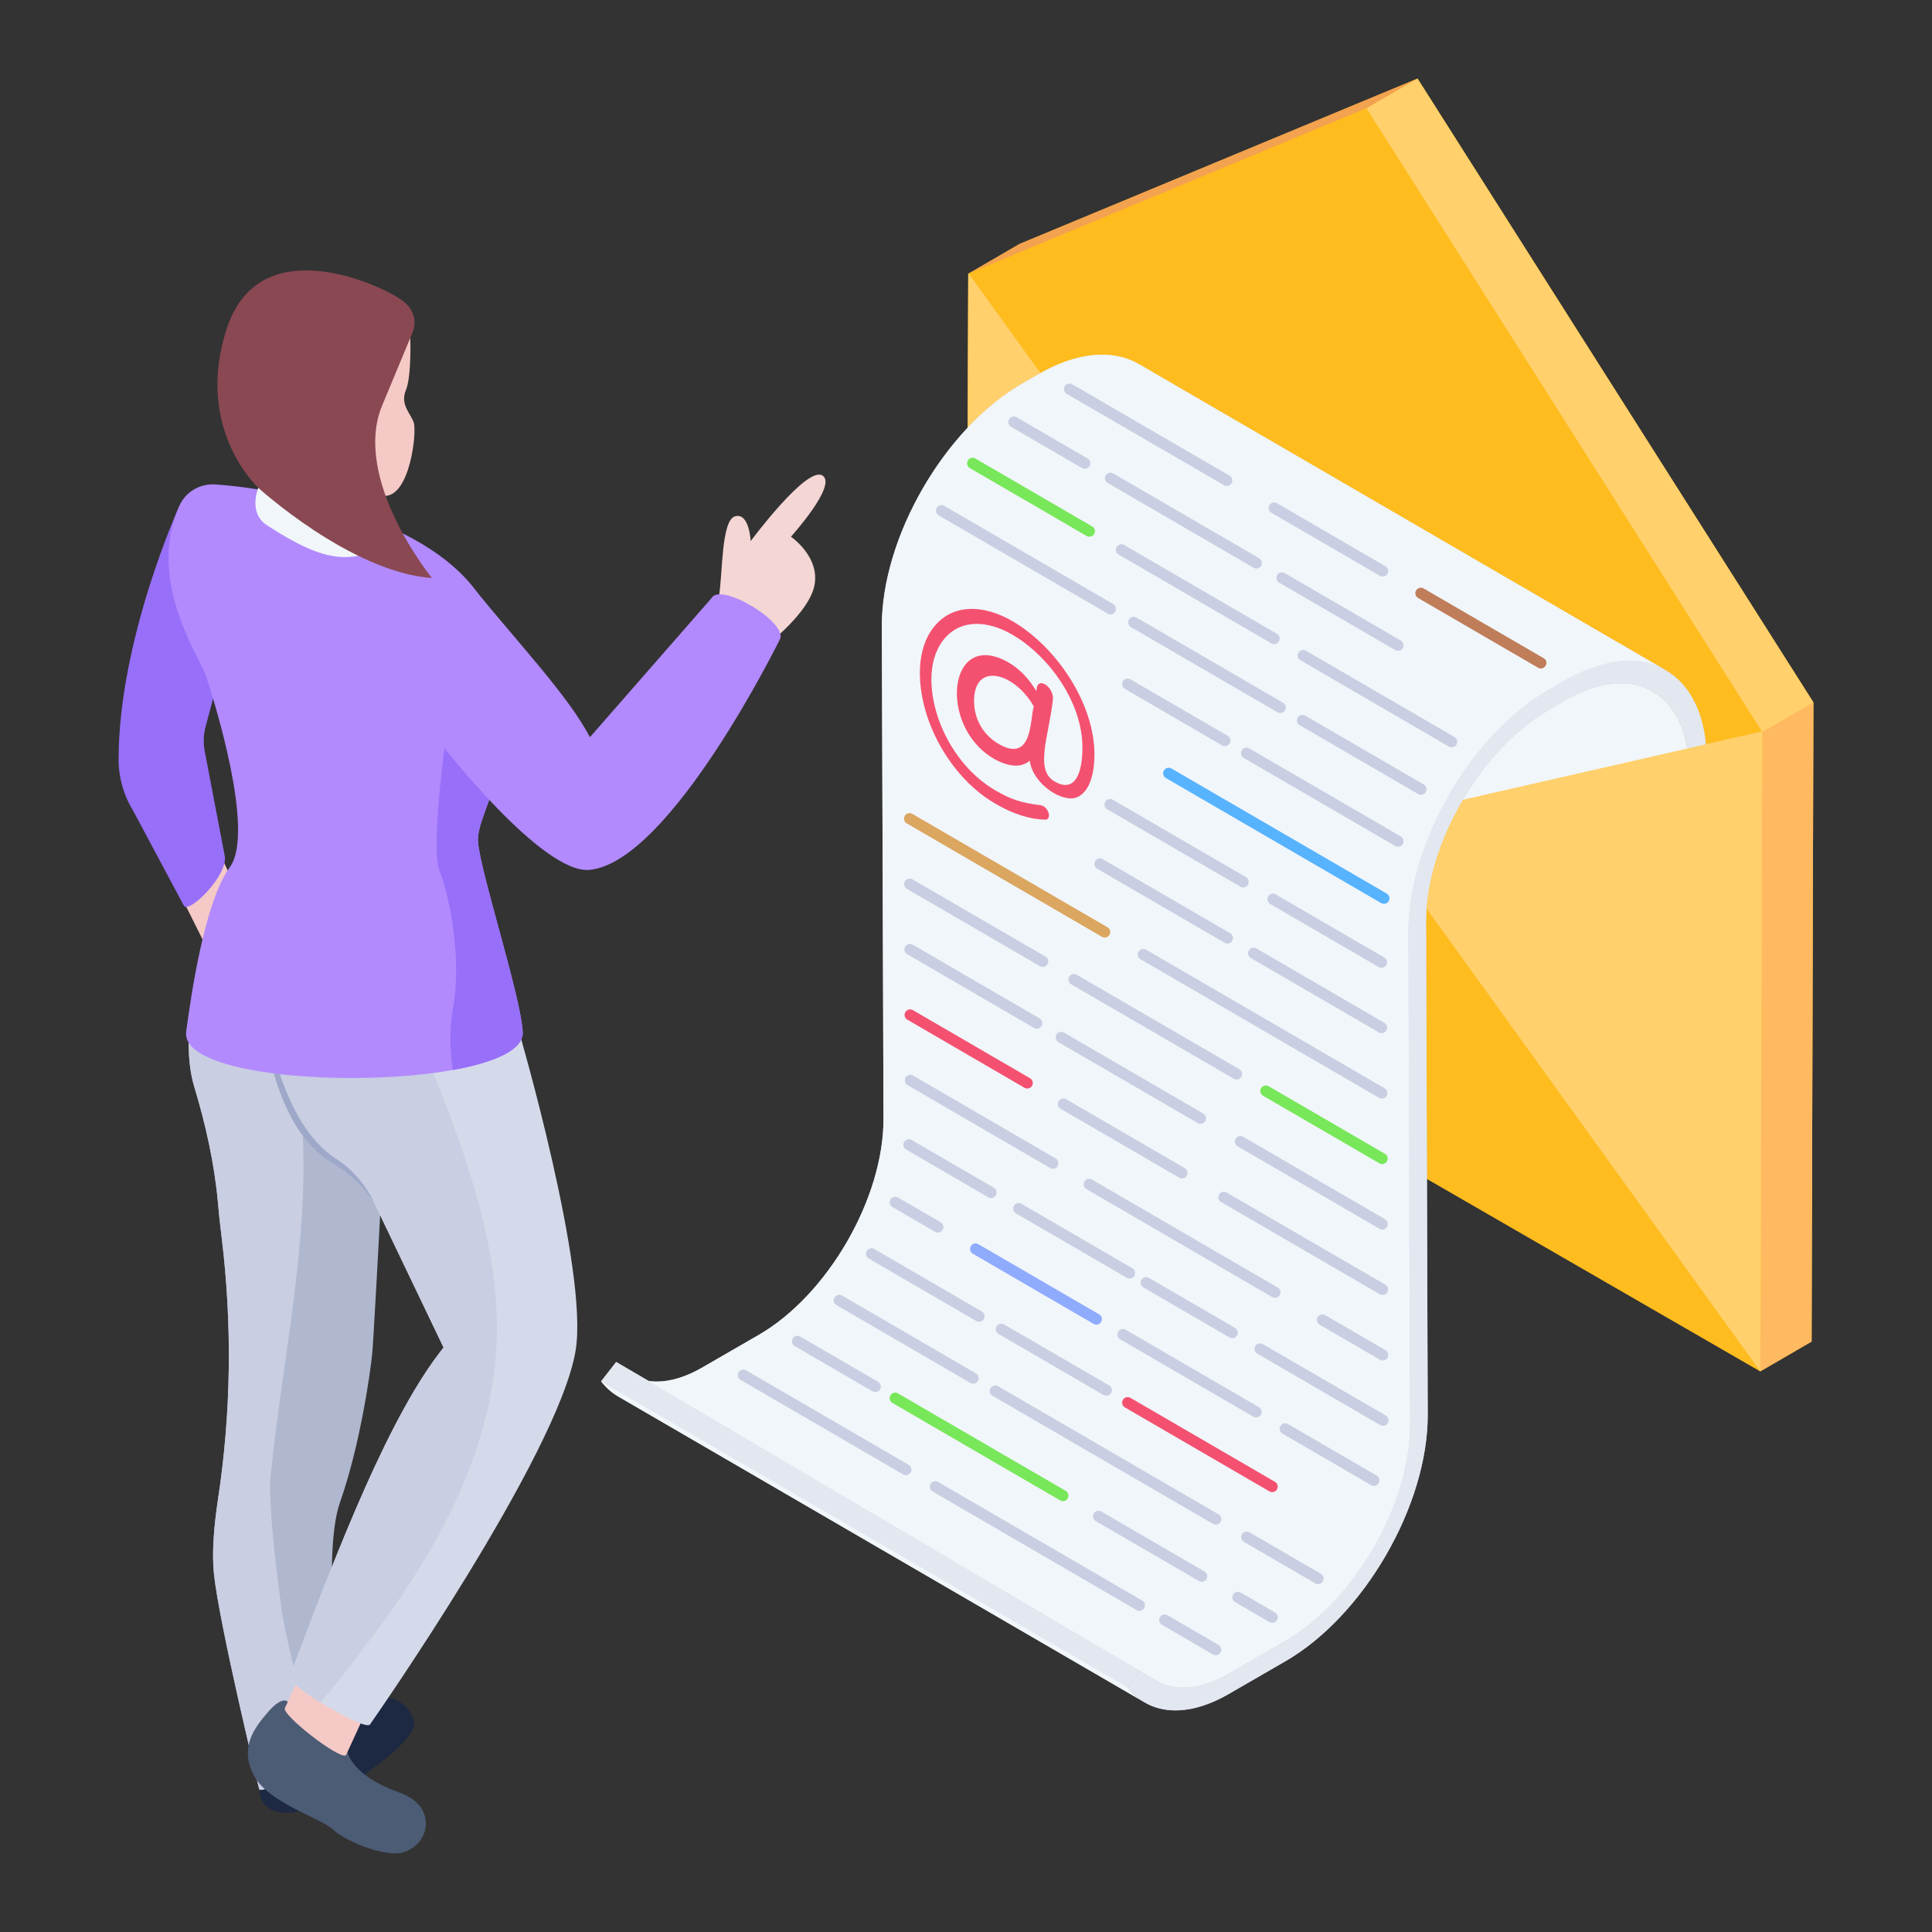<svg xmlns="http://www.w3.org/2000/svg" id="Layer_1" x="0" y="0" enable-background="new 0 0 140 140" version="1.1" viewBox="0 0 140 140" xml:space="preserve"><rect x="0" y="0" width="140" height="140" fill="#333333" stroke="none"/><g id="Email"><polygon fill="#febc1f" points="102.721 5.694 73.873 17.682 70.164 19.837 70.032 66.152 127.567 99.37 131.276 97.214 131.407 50.899"/><polygon fill="#f3a250" points="99.012 7.85 102.721 5.694 73.873 17.682 70.164 19.837"/><polygon fill="#ffb961" points="127.567 99.37 131.276 97.214 131.407 50.899 127.698 53.055"/><polygon fill="#ffd06c" points="127.698 53.055 131.407 50.899 102.721 5.694 99.012 7.85"/><polygon fill="#febc1f" points="99.012 7.85 70.164 19.837 70.032 66.152 127.567 99.37 127.698 53.055"/><g><polygon fill="#ffd06c" points="70.164 19.784 70.032 66.152 98.866 59.577"/><polygon fill="#febc1f" points="98.866 59.577 70.032 66.152 127.566 99.37"/><polygon fill="#ffd06c" points="127.698 53.002 98.866 59.577 127.566 99.37"/></g><g><path fill="#e3e7f0" d="M82.96,123.366l-38.16-22.17
											c-0.47-0.27-0.88-0.64-1.24-1.1l1.09-1.4l38.16,22.17
											l-1.09,1.4C82.07,122.736,82.49,123.096,82.96,123.366z"/><path fill="#f1f6fa" d="M82.955 123.369l-38.157-22.174c-.466-.271-.882-.637-1.24-1.098l38.157 22.174C82.073 122.732 82.489 123.098 82.955 123.369zM122.389 55.833c-.008-2.803-1.001-4.778-2.601-5.708L81.631 27.95c1.6.93 2.593 2.905 2.601 5.708l.038 13.332 38.157 22.174L122.389 55.833z"/><path fill="#c9cee2" d="M123.71,68.426l-1.281,0.74l-0.036-13.336
											c0-0.559-0.045-1.092-0.126-1.588l1.344-0.307
											c0.045,0.37,0.063,0.758,0.063,1.155L123.71,68.426z"/><path fill="#c9cee2" d="M123.71,68.426l-1.28,0.74l-0.04-13.33
								c-0.02-5.64-4.02-7.93-8.94-5.1l-1.24,0.72
								c-4.91,2.84-8.89,9.74-8.87,15.38l0.12,35.67
								c0.02,6.56-4.61,14.58-10.32,17.88l-4.12,2.38
								c-3,1.73-5.73,1.54-7.3-0.5l0.91-1.17l-36.93-21.46
								c1.35,0.78,3.19,0.61,5.16-0.52l4.12-2.38
								c5-2.89,9.06-9.92,9.04-15.66l-0.12-35.68
								c-0.02-6.45,4.54-14.34,10.15-17.58l1.24-0.72
								c2.83-1.63,5.4-1.78,7.25-0.7l38.14,22.16
								c1.84,1.06,2.98,3.32,2.99,6.54L123.71,68.426z"/><path fill="#e3e7f0" d="M113.449,49.271c5.617-3.243,10.206-0.634,10.224,5.82
											l0.038,13.332l-1.285,0.742l-0.038-13.332
											c-0.016-5.64-4.021-7.929-8.935-5.092l-1.239,0.715
											c-4.914,2.837-8.893,9.736-8.877,15.376l0.12,35.678
											c0.019,6.56-4.61,14.577-10.319,17.873l-4.122,2.38
											c-2.996,1.73-5.726,1.542-7.301-0.493l1.092-1.4
											c1.338,1.734,3.658,1.886,6.204,0.416l4.122-2.38
											c5.001-2.887,9.06-9.912,9.044-15.658l-0.12-35.678
											c-0.018-6.454,4.535-14.341,10.152-17.584L113.449,49.271z"/><path fill="#f1f6fa" d="M82.543,26.392c-1.855-1.078-4.422-0.929-7.25,0.704
										l-1.239,0.715c-5.617,3.243-10.171,11.13-10.152,17.584l0.12,35.678
										c0.016,5.746-4.043,12.771-9.044,15.658l-4.122,2.38
										c-1.968,1.136-3.802,1.303-5.151,0.52l38.157,22.174
										c1.349,0.784,3.182,0.617,5.151-0.52l4.122-2.38
										c5-2.887,9.06-9.912,9.044-15.658l-0.12-35.678
										c-0.018-6.454,4.535-14.341,10.152-17.584
										c0.463-0.174,4.885-3.514,8.489-1.419L82.543,26.392z"/><polygon fill="#e3e7f0" points="81.716 122.27 43.559 100.096 44.651 98.696 82.63 121.096"/></g><g><path fill="#ffd06c" d="M127.698,53.006l-0.135,46.361l-24.191-33.548
										c0.199-2.599,1.173-5.378,2.644-7.868l16.251-3.709l1.344-0.307
										L127.698,53.006z"/></g><g><path fill="#c9cee2" d="M88.697 35.162l-11.402-6.625c-.19-.111-.256-.355-.145-.547.111-.191.355-.256.547-.145l11.402 6.625c.19.111.256.355.145.547C89.131 35.211 88.884 35.271 88.697 35.162zM99.997 41.728l-7.87-4.573c-.19-.111-.256-.355-.145-.547.111-.19.356-.257.547-.145l7.87 4.573c.19.111.256.355.145.547C100.431 41.777 100.184 41.837 99.997 41.728z"/><path fill="#bf7d5a" d="M111.455,48.386l-8.695-5.053
									c-0.19-0.111-0.256-0.355-0.145-0.547c0.111-0.19,0.355-0.256,0.547-0.145
									l8.695,5.053C112.315,47.961,111.911,48.652,111.455,48.386z"/><path fill="#c9cee2" d="M78.41 33.918l-5.144-2.99c-.19-.111-.256-.356-.145-.547.11-.191.355-.256.547-.145l5.144 2.99c.19.111.256.356.145.547C78.844 33.967 78.597 34.027 78.41 33.918zM90.838 41.142l-10.57-6.144c-.19-.111-.256-.356-.145-.547.111-.19.355-.256.547-.145l10.57 6.144c.19.111.256.356.145.547C91.272 41.191 91.025 41.251 90.838 41.142zM101.104 47.109l-8.413-4.89c-.19-.111-.256-.356-.145-.547.11-.191.355-.257.547-.145l8.413 4.89c.19.111.256.356.145.547C101.538 47.159 101.291 47.219 101.104 47.109z"/><path fill="#78e75a" d="M78.742,38.839l-8.465-4.921
									c-0.19-0.111-0.256-0.356-0.145-0.547c0.111-0.19,0.355-0.256,0.547-0.145
									l8.465,4.921c0.19,0.111,0.256,0.356,0.145,0.547
									C79.176,38.888,78.929,38.948,78.742,38.839z"/><path fill="#c9cee2" d="M92.127 46.62l-11.067-6.434c-.19-.111-.256-.356-.145-.547s.355-.256.547-.145l11.067 6.434c.19.111.256.356.145.547C92.561 46.669 92.314 46.729 92.127 46.62zM104.996 54.1l-10.765-6.257c-.19-.111-.256-.356-.145-.547.111-.19.354-.257.547-.145l10.765 6.257c.19.111.256.356.145.547C105.43 54.149 105.183 54.209 104.996 54.1zM80.267 44.464l-12.245-7.116c-.19-.111-.256-.355-.145-.547.111-.19.355-.256.547-.145l12.245 7.116c.19.111.256.355.145.547C80.701 44.514 80.454 44.574 80.267 44.464zM92.573 51.615L81.955 45.445c-.19-.111-.256-.355-.145-.547.111-.191.354-.256.547-.145l10.618 6.17c.19.111.256.355.145.547C93.007 51.665 92.76 51.725 92.573 51.615zM102.77 57.541l-8.593-4.993c-.19-.111-.256-.355-.145-.547.11-.19.355-.257.547-.145l8.593 4.993c.19.111.256.355.145.547C103.204 57.59 102.957 57.65 102.77 57.541zM101.104 61.305l-10.979-6.381c-.19-.111-.256-.356-.145-.547s.355-.256.547-.145l10.979 6.381c.19.111.256.356.145.547C101.538 61.354 101.291 61.414 101.104 61.305zM88.563 54.016l-7.049-4.097c-.19-.111-.256-.356-.145-.547.11-.19.355-.257.547-.145l7.049 4.097c.19.111.256.356.145.547C88.997 54.065 88.75 54.125 88.563 54.016z"/><path fill="#57b3fe" d="M100.085,65.441l-15.6-9.061
									c-0.19-0.111-0.256-0.355-0.145-0.546
									c0.111-0.191,0.356-0.257,0.547-0.145l15.6,9.061
									c0.19,0.111,0.256,0.355,0.145,0.546
									C100.519,65.491,100.271,65.55,100.085,65.441z"/><path fill="#c9cee2" d="M89.887 64.253l-9.652-5.609c-.19-.111-.256-.355-.145-.547.111-.19.355-.256.547-.145l9.652 5.609c.19.111.256.355.145.547C90.321 64.303 90.074 64.363 89.887 64.253zM99.908 70.077l-7.865-4.571c-.19-.111-.256-.355-.145-.547.111-.191.354-.257.547-.145l7.865 4.571c.19.111.256.355.145.547C100.342 70.127 100.095 70.186 99.908 70.077zM88.746 68.32l-9.244-5.372c-.19-.111-.256-.355-.145-.547.111-.191.355-.257.547-.145l9.244 5.372c.19.111.256.355.145.547C89.18 68.37 88.933 68.43 88.746 68.32zM99.918 74.812l-9.279-5.392c-.19-.111-.256-.355-.145-.547.111-.191.355-.257.547-.145l9.279 5.392c.19.111.256.355.145.547C100.352 74.861 100.105 74.921 99.918 74.812z"/><g><path fill="#dba660" d="M79.85,67.884l-14.142-8.217
									c-0.19-0.111-0.256-0.355-0.145-0.547c0.111-0.19,0.355-0.256,0.547-0.145
									l14.142,8.217c0.19,0.111,0.256,0.355,0.145,0.547
									C80.284,67.934,80.037,67.994,79.85,67.884z"/><path fill="#c9cee2" d="M99.937,79.556L82.649,69.511
									c-0.19-0.111-0.256-0.355-0.145-0.547c0.111-0.19,0.355-0.256,0.547-0.145
									l17.288,10.045c0.19,0.111,0.256,0.355,0.145,0.547
									C100.371,79.605,100.124,79.665,99.937,79.556z"/></g><g><path fill="#c9cee2" d="M75.359 70.012l-9.641-5.6c-.19-.111-.256-.355-.145-.546.11-.191.355-.257.547-.145l9.641 5.6c.19.111.256.355.145.546C75.793 70.061 75.546 70.121 75.359 70.012zM89.413 78.175l-11.791-6.849c-.19-.111-.256-.355-.145-.546.111-.191.354-.257.547-.145l11.791 6.849c.19.111.256.355.145.546C89.847 78.225 89.6 78.284 89.413 78.175z"/><path fill="#78e75a" d="M99.957,84.3l-8.43-4.896
									c-0.19-0.111-0.256-0.355-0.145-0.546
									c0.111-0.191,0.355-0.257,0.547-0.145l8.43,4.896
									c0.19,0.111,0.256,0.355,0.145,0.546
									C100.391,84.35,100.144,84.409,99.957,84.3z"/></g><g><path fill="#c9cee2" d="M74.927 74.488l-9.188-5.342c-.19-.111-.256-.356-.145-.547.11-.19.355-.256.547-.145l9.188 5.342c.19.111.256.356.145.547C75.361 74.537 75.114 74.597 74.927 74.488zM86.79 81.384l-10.095-5.868c-.19-.111-.256-.356-.145-.547.11-.191.355-.256.547-.145l10.095 5.868c.19.111.256.356.145.547C87.224 81.433 86.977 81.493 86.79 81.384zM99.967 89.044L89.682 83.065c-.19-.111-.256-.356-.145-.547.111-.19.355-.257.547-.145l10.284 5.979c.19.111.256.356.145.547C100.4 89.093 100.154 89.153 99.967 89.044z"/></g><g><path fill="#f45170" d="M74.239,78.825l-8.49-4.935
									c-0.19-0.111-0.256-0.355-0.145-0.547c0.111-0.191,0.356-0.257,0.547-0.145
									l8.49,4.935c0.19,0.111,0.256,0.355,0.145,0.547
									C74.673,78.874,74.426,78.934,74.239,78.825z"/><path fill="#c9cee2" d="M85.453 85.342l-8.596-4.996c-.19-.111-.256-.355-.145-.547.11-.191.355-.257.547-.145l8.596 4.996c.19.111.256.355.145.547C85.887 85.392 85.64 85.452 85.453 85.342zM99.987 93.788L88.486 87.105c-.19-.111-.256-.355-.145-.547.111-.19.355-.256.547-.145l11.501 6.683c.19.111.256.355.145.547C100.421 93.837 100.174 93.897 99.987 93.788z"/></g><g><path fill="#c9cee2" d="M76.099 84.64L65.768 78.634c-.19-.111-.256-.356-.145-.547.11-.191.355-.256.547-.145l10.331 6.006c.19.111.256.356.145.547C76.533 84.69 76.286 84.749 76.099 84.64zM92.186 93.992l-13.459-7.824c-.19-.111-.256-.356-.145-.547s.356-.256.547-.145l13.459 7.824c.19.111.256.356.145.547C92.62 94.042 92.373 94.102 92.186 93.992zM99.997 98.532l-4.372-2.541c-.19-.111-.256-.355-.145-.547.111-.191.355-.256.547-.145l4.372 2.541c.19.111.256.355.145.547C100.431 98.582 100.184 98.642 99.997 98.532z"/></g><g><path fill="#c9cee2" d="M71.617 86.762l-5.957-3.462c-.19-.111-.256-.355-.145-.547.11-.19.355-.256.547-.145l5.957 3.462c.19.111.256.355.145.547C72.051 86.812 71.804 86.872 71.617 86.762zM81.651 92.594l-8.032-4.668c-.19-.111-.256-.355-.145-.547.111-.191.355-.256.547-.145l8.032 4.668c.19.111.256.355.145.547C82.085 92.643 81.838 92.703 81.651 92.594zM89.094 96.918l-6.241-3.626c-.19-.111-.256-.355-.145-.547.111-.191.355-.256.547-.145l6.241 3.626c.19.111.256.355.145.547C89.527 96.968 89.28 97.028 89.094 96.918zM100.016 103.267l-8.907-5.176c-.19-.111-.256-.355-.145-.547.111-.191.355-.256.547-.145l8.907 5.176c.19.111.256.355.145.547C100.45 103.316 100.203 103.376 100.016 103.267z"/></g><g><path fill="#c9cee2" d="M67.761,89.262l-3.092-1.796
									c-0.19-0.111-0.256-0.355-0.145-0.546s0.354-0.257,0.547-0.145
									l3.092,1.796c0.19,0.111,0.256,0.355,0.145,0.546
									C68.195,89.311,67.948,89.371,67.761,89.262z"/><path fill="#8fabfe" d="M79.247,95.935l-8.755-5.086
									c-0.19-0.111-0.256-0.355-0.145-0.547c0.111-0.191,0.355-0.257,0.547-0.145
									l8.755,5.086c0.19,0.111,0.256,0.355,0.145,0.547
									C79.681,95.984,79.434,96.044,79.247,95.935z"/><path fill="#c9cee2" d="M90.82 102.658l-9.652-5.608c-.19-.111-.256-.355-.145-.547s.356-.257.547-.145l9.652 5.608c.19.111.256.355.145.547C91.254 102.708 91.007 102.768 90.82 102.658zM99.359 107.619l-6.436-3.738c-.19-.111-.256-.355-.145-.546.11-.191.355-.256.547-.145l6.436 3.738c.19.111.256.355.145.546C99.793 107.668 99.546 107.728 99.359 107.619z"/></g><g><path fill="#c9cee2" d="M70.747 95.729l-7.792-4.528c-.19-.111-.256-.355-.145-.547.111-.191.355-.256.547-.145l7.792 4.528c.19.111.256.355.145.547C71.181 95.778 70.934 95.838 70.747 95.729zM79.972 101.089l-7.615-4.425c-.19-.111-.256-.355-.145-.547.111-.191.356-.256.547-.145l7.615 4.425c.19.111.256.355.145.547C80.406 101.139 80.159 101.199 79.972 101.089z"/><path fill="#f45170" d="M91.988,108.072l-10.474-6.086
									c-0.19-0.111-0.256-0.355-0.145-0.547c0.11-0.191,0.355-0.257,0.547-0.145
									l10.474,6.086c0.19,0.111,0.256,0.355,0.145,0.547
									C92.422,108.121,92.175,108.181,91.988,108.072z"/></g><g><path fill="#c9cee2" d="M70.315 100.211l-9.703-5.639c-.19-.111-.256-.355-.145-.547.111-.19.356-.257.547-.145l9.703 5.639c.19.111.256.355.145.547C70.749 100.26 70.502 100.32 70.315 100.211zM87.901 110.429l-15.979-9.285c-.19-.111-.256-.355-.145-.547.111-.19.355-.256.547-.145l15.979 9.285c.19.111.256.355.145.547C88.335 110.479 88.088 110.539 87.901 110.429zM95.311 114.735l-5.173-3.006c-.19-.111-.256-.355-.145-.547.111-.19.356-.257.547-.145l5.173 3.006c.19.111.256.355.145.547C95.745 114.784 95.498 114.844 95.311 114.735z"/></g><g><path fill="#c9cee2" d="M63.227,100.823l-5.644-3.28
									c-0.19-0.111-0.256-0.356-0.145-0.547s0.355-0.256,0.547-0.145l5.644,3.28
									c0.19,0.111,0.256,0.356,0.145,0.547
									C63.661,100.872,63.414,100.932,63.227,100.823z"/><path fill="#78e75a" d="M76.823,108.725l-12.153-7.063
									c-0.19-0.111-0.256-0.355-0.145-0.547c0.111-0.19,0.354-0.256,0.547-0.145
									l12.153,7.063c0.19,0.111,0.256,0.355,0.145,0.547
									C77.257,108.774,77.01,108.834,76.823,108.725z"/><path fill="#c9cee2" d="M86.878 114.568l-7.475-4.344c-.19-.111-.256-.355-.145-.547.111-.19.355-.256.547-.145l7.475 4.344c.19.111.256.355.145.547C87.312 114.617 87.065 114.677 86.878 114.568zM91.988 117.539l-2.488-1.446c-.19-.111-.256-.356-.145-.547.111-.19.355-.256.547-.145l2.488 1.446c.19.111.256.356.145.547C92.422 117.588 92.175 117.648 91.988 117.539z"/></g><g><path fill="#c9cee2" d="M65.447 106.842l-11.784-6.849c-.19-.111-.256-.355-.145-.547.111-.19.355-.257.547-.145l11.784 6.849c.19.111.256.355.145.547C65.881 106.891 65.634 106.951 65.447 106.842zM82.364 116.673l-14.784-8.592c-.19-.111-.256-.355-.145-.547.111-.191.356-.256.547-.145l14.784 8.592C83.225 116.248 82.82 116.939 82.364 116.673zM87.901 119.891l-3.704-2.152c-.19-.111-.256-.355-.145-.547.111-.19.355-.257.547-.145l3.704 2.152c.19.111.256.355.145.547C88.335 119.94 88.088 120 87.901 119.891z"/></g></g><g><polygon fill="#f5c9c6" points="17.359 64.943 14.778 68.275 13.204 65.124 16.184 62.398"/><path fill="#986ff9" d="M13.005,36.641c0,0-4.397,9.662-4.412,18.367
							c-0.002,1.326,0.369,2.626,1.064,3.755l3.668,6.87
							c0.387,0.597,3.213-2.226,2.962-3.599l-1.451-7.597
							c-0.114-0.594-0.091-1.207,0.065-1.792l2.578-9.644L13.005,36.641z"/><path fill="#1d2943" d="M21.287,131.342c-1.383,0.138-2.733-0.347-2.421-2.077
								c0.312-1.73,0.658-3.528,0.658-3.528l4.706-1.904
								c0,0,4.587-2.445,5.761,0.824C30.611,126.385,22.668,131.202,21.287,131.342z"/><path fill="#b0b8cf" d="M24.633,108.877c-1.43,4.03,0.19,16.63,0.19,16.63
								c0.14,0.21-0.69,0.97-1.78,1.78c-0.38,0.29-0.79,0.58-1.2,0.86
								c-1.44,0.96-2.88,1.76-3.06,1.51c0,0-2.9-11.96-3.28-15.61
								c-0.16-1.53,0-3.45,0.29-5.38c0.96-6.29,1.04-12.68,0.27-18.99
								c-0.11-0.86-0.2-1.7-0.27-2.53
								c-0.26-2.86-0.89-5.66-1.72-8.41c-0.68-2.24-0.29-5-0.29-5
								l6.47-0.44l8.11-0.56c0,0-1.24,23.84-1.39,25.35
								C26.823,99.597,26.063,104.837,24.633,108.877z"/><path fill="none" d="M21.968,130.636c-0.055-1.076-0.11-2.152-0.165-3.227
								c-0.035-0.684-0.071-1.373-0.225-2.04c-0.189-0.816-0.551-1.581-0.84-2.367
								c-1.79-4.876-0.685-10.281-1.027-15.464"/><path fill="#c9cee2" d="M23.043,127.287c-0.38,0.29-0.79,0.58-1.2,0.86
								c-1.44,0.96-2.88,1.76-3.06,1.51c0,0-2.9-11.96-3.28-15.61
								c-0.16-1.53,0-3.45,0.29-5.38c0.96-6.29,1.04-12.68,0.27-18.99
								c-0.11-0.86-0.2-1.7-0.27-2.53
								c-0.26-2.86-0.89-5.66-1.72-8.41c-0.68-2.24-0.29-5-0.29-5
								l6.47-0.44c0.7,1.43,1.02,3.06,1.27,4.65
								c1.48,9.65-0.93,19.27-1.91,28.98c-0.09,0.93,0,2.56,0.15,4.23
								c0.26,2.85,0.7,5.85,0.7,5.85
								C21.093,120.487,22.093,123.877,23.043,127.287z"/><path fill="#4c5c75" d="M30.853,132.287c-0.09,1.22-1.23,2.12-2.45,2.01
								c-1.67-0.14-3.68-1.14-4.24-1.7
								c-0.82-0.82-4.69-1.92-5.76-3.93c-1.06-2-0.02-3.41,1.03-4.62
								c1.05-1.21,1.42-0.73,1.42-0.73l4.36,3.72
								c0,0,0.32,1.64,3.66,2.83C30.543,130.467,30.903,131.447,30.853,132.287z"/><path fill="#f5c9c6" d="M21.419,122.097l-0.761,1.65
								c-0.41,0.407,4.009,3.842,4.419,3.435l1.407-3.069L21.419,122.097z"/><path fill="#d4daea" d="M41.713,97.857c-1.26,7.63-14.9,27.1-14.9,27.1
								c-0.18,0.3-2.03-0.62-3.6-1.6
								c-1.27-0.79-2.36-1.62-2.22-1.86
								c3.65-9.74,7.31-19.05,11.15-23.85l-5.04-10.52
								c-0.61-1.27-1.54-2.37-2.72-3.14
								c-2.87-1.85-4.19-5.79-5.23-10.12l10.04,0.41l8.38,0.34
								C37.573,74.617,42.673,92.037,41.713,97.857z"/><path fill="#f4d6d4" d="M58.831,43.015c-1.017,2.386-4.84,4.926-4.84,4.926
								l-3.003-1.637c0,0,0.812-1.502,1.1-3.038
								c0.287-1.536,0.152-5.57,1.182-5.854c1.03-0.284,1.128,1.798,1.128,1.798
								s4.02-5.42,5.181-4.763c1.16,0.657-2.264,4.443-2.264,4.443
								S59.849,40.629,58.831,43.015z"/><path fill="#9ea9c9" d="M27.103,87.127c-0.75-1.11-1.68-2.02-2.75-2.69
								c-1.18-0.64-2.21-1.72-2.92-2.88c-1.42-2.38-2.03-5.04-2.28-7.69
								l1.44,3.69c0.5,1.21,1.01,2.4,1.69,3.47
								c0.66,1.1,1.46,2.02,2.52,2.78
								C25.913,84.657,26.703,85.847,27.103,87.127z"/><path fill="#c9cee2" d="M35.963,97.737c-0.31,5.27-2.29,10.35-4.97,14.9
								c-1.24,2.11-2.64,4.13-4.11,6.08
								c-1.17,1.58-2.37,3.16-3.67,4.64
								c-1.27-0.79-2.36-1.62-2.22-1.86
								c3.65-9.74,7.31-19.05,11.15-23.85l-5.04-10.52
								c-0.61-1.27-1.54-2.37-2.72-3.14
								c-2.87-1.85-4.19-5.79-5.23-10.12l10.04,0.41
								c0.24,0.18,0.47,0.39,0.68,0.62c0.7,0.79,1.11,1.8,1.5,2.78
								C33.923,84.107,36.363,90.827,35.963,97.737z"/><path fill="#b28afd" d="M37.879,74.814c0.048,1.272-2.062,2.183-5.06,2.721
								c-7.269,1.307-19.76,0.425-19.328-2.783
								c0.342-2.544,1.318-9.382,3.168-11.921
								c1.851-2.539-1.162-12.133-1.72-13.812
								c-0.51-1.528-4.351-6.915-1.934-12.378
								c0.443-1.001,1.482-1.604,2.574-1.537
								c4.81,0.295,18.65,2.875,20.347,10.829
								c0.905,4.239,0.729,7.221,0.267,9.43c-0.596,2.837-1.669,4.397-1.548,5.703
								C34.859,63.39,37.786,72.357,37.879,74.814z"/><path fill="#986ff9" d="M37.879,74.814c0.048,1.272-2.062,2.183-5.06,2.721
								c-0.19-1.161-0.302-2.766,0.017-4.532c0.634-3.517-0.244-8.06-0.977-9.867
								c-0.732-1.807,0.611-10.898,0.611-10.898l3.722,3.125l0.001,0.001
								c-0.596,2.837-1.669,4.397-1.548,5.703
								C34.859,63.39,37.786,72.357,37.879,74.814z"/><path fill="#b28afd" d="M34.233,42.508c3.523,4.324,6.93,7.91,8.518,10.91
								l8.808-10.074c0.627-1.169,5.394,1.663,4.985,2.925
								c0,0-7.949,16.203-13.827,16.766c-3.416,0.328-10.716-9.082-10.716-9.082
								L34.233,42.508z"/><g><path fill="#f5c9c6" d="M29.731,24.485c0,0,0.103,2.774-0.323,3.803
								c-0.426,1.029,0.348,1.667,0.576,2.337c0.229,0.67-0.259,5.355-2.141,5.312
								c-1.882-0.043-2.287-10.543-2.136-10.758
								C25.859,24.963,29.731,24.485,29.731,24.485z"/><path fill="#f1f6fa" d="M19.351,38.068c4.292,2.792,6.332,2.962,9.385,0.948
								c-2.542-1.66-6.486-3.292-10.004-3.706
								C18.732,35.31,17.932,37.145,19.351,38.068z"/><path fill="#8a4852" d="M18.724,35.354c0,0,6.684,6.102,12.575,6.533
								c0,0-5.83-7.16-3.601-12.517c2.125-5.11,2.175-5.226,2.175-5.226
								s0.673-1.313-0.701-2.354c-1.376-1.045-10.307-5.321-12.725,1.979
								C14.027,31.072,18.724,35.354,18.724,35.354z"/></g></g><g><path fill="#f45170" d="M73.338,44.995c-2.024-1.168-4.368-1.328-5.759,0.562
					c-1.343,1.823-1.034,4.641-0.248,6.756c0.866,2.332,2.557,4.636,4.823,5.94
					c1.301,0.752,2.523,1.135,3.631,1.14c0.202,0,0.331-0.305,0.113-0.676
					c-0.101-0.177-0.265-0.324-0.465-0.362c-1.478-0.181-2.208-0.444-3.276-1.063
					c-1.944-1.121-3.383-3.065-4.117-5.104c-0.662-1.843-0.883-4.182,0.26-5.731
					c1.218-1.65,3.26-1.507,5.035-0.48c2.596,1.496,5.112,4.855,5.103,8.221
					c-0.005,1.753-0.502,3.307-2.021,2.431c-1.441-0.839-0.441-3.201-0.13-5.838
					l0.015-0.192c0.005-0.635-0.616-1.213-0.963-1.07
					c-0.234,0.09-0.197,0.359-0.246,0.546c-0.55-0.919-1.221-1.612-1.997-2.061
					c-4.395-2.541-5.167,4.6-1.073,6.968c0.501,0.288,0.983,0.454,1.433,0.491
					c0.444,0.038,0.83-0.075,1.153-0.337c0.306,1.793,2.446,3.049,3.422,2.643
					c1.036-0.437,1.273-1.959,1.276-3.081
					C79.32,50.945,76.511,46.829,73.338,44.995z M74.934,51.201l-0.255,1.532
					l0.252-1.537C74.931,51.198,74.932,51.199,74.934,51.201z M72.37,53.912
					c-1.03-0.596-1.789-1.709-1.786-3.129c0.007-2.874,2.957-2.029,4.328,0.408
					C74.631,51.949,74.889,55.369,72.37,53.912z M74.624,55.115
					c0.021,0.132,0.055,0.266,0.101,0.402c-0.047-0.132-0.088-0.263-0.114-0.393
					C74.615,55.121,74.62,55.118,74.624,55.115z M74.786,55.681
					c0.048,0.115,0.104,0.232,0.169,0.35
					C74.89,55.914,74.833,55.798,74.786,55.681z"/></g></g></svg>